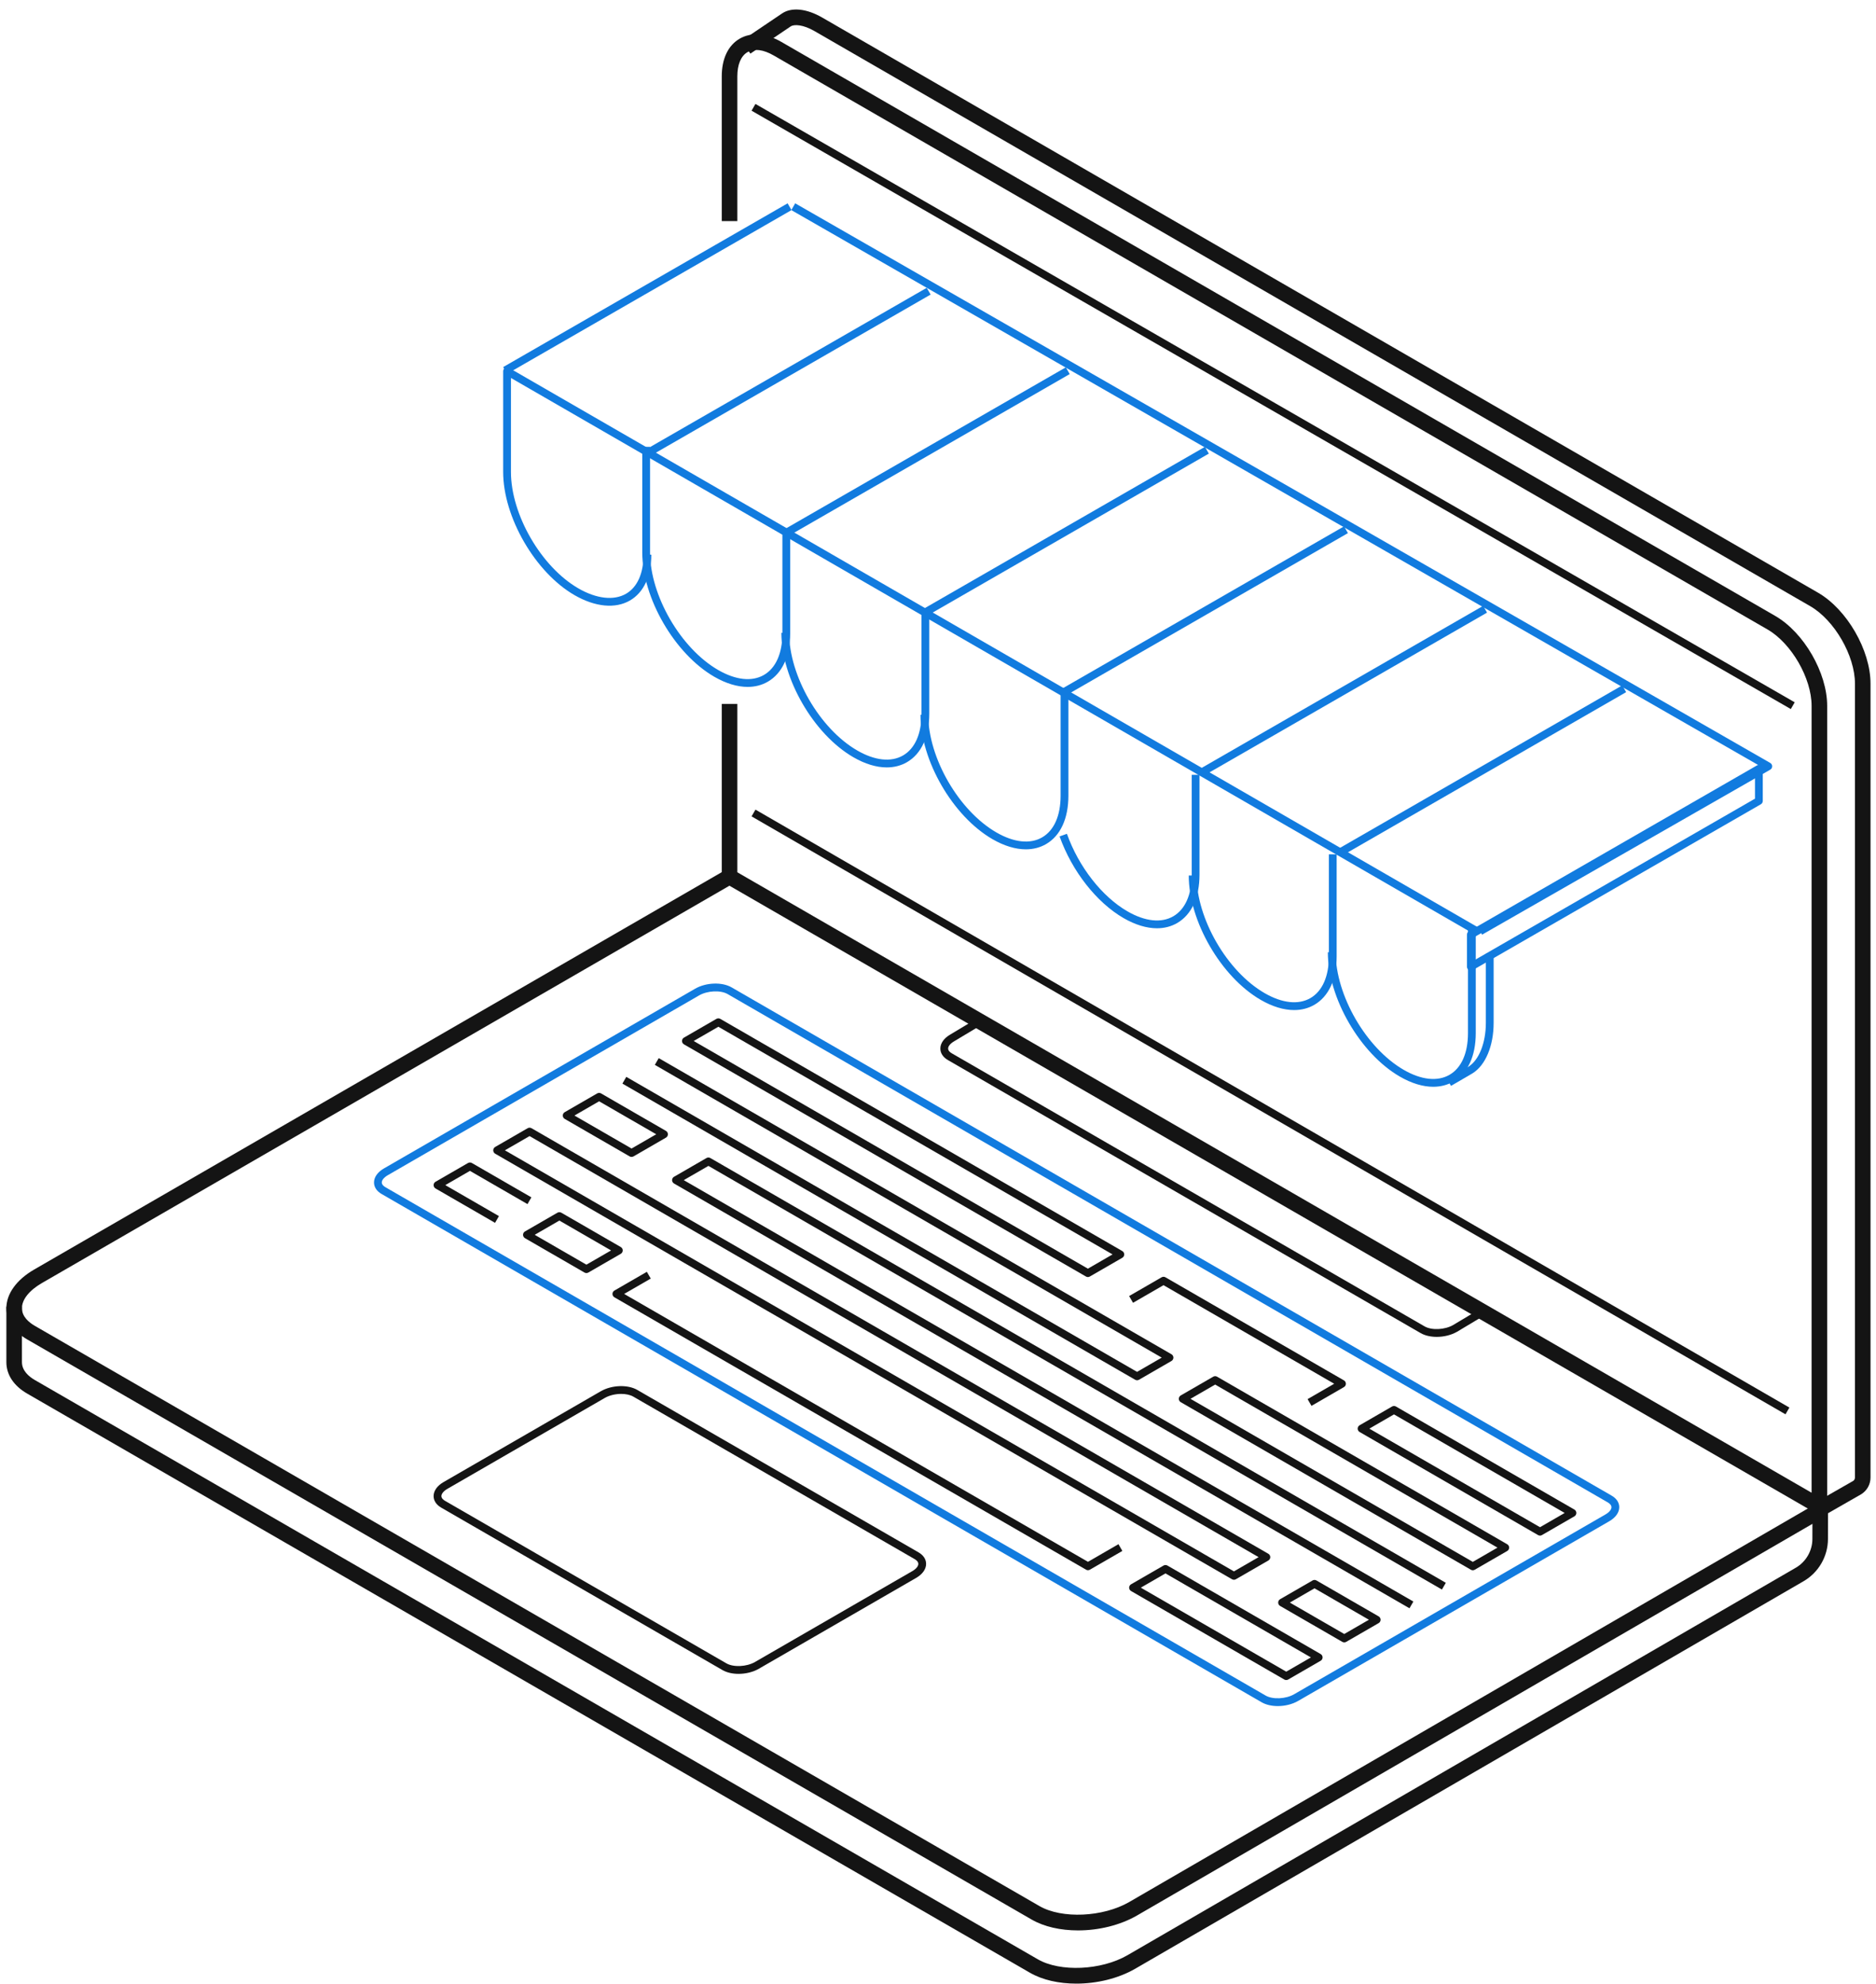 <?xml version="1.0" encoding="UTF-8"?>
<svg xmlns="http://www.w3.org/2000/svg" width="175" height="185" viewBox="0 0 175 185" fill="none">
  <path d="M134.025 124.665C133.467 124.665 132.932 124.548 132.524 124.313L88.426 98.853C87.971 98.59 87.719 98.208 87.719 97.777C87.719 97.287 88.056 96.811 88.644 96.472L91.163 94.963L91.536 95.586L89.012 97.098C88.656 97.304 88.445 97.557 88.445 97.778C88.445 97.983 88.632 98.134 88.789 98.224L132.887 123.684C133.552 124.068 134.775 124.01 135.558 123.559L138.077 122.05L138.45 122.672L135.926 124.184C135.374 124.503 134.684 124.665 134.025 124.665Z" fill="#141414"></path>
  <path d="M170.473 141.14L169.753 139.88L172.881 138.09C172.969 138.035 173.037 137.91 173.037 137.775V63.75C173.037 61.14 171.127 57.832 168.867 56.527L75.969 2.893C74.955 2.307 74.086 2.235 73.751 2.468C72.985 2.981 69.996 5.002 69.996 5.002L69.182 3.799C69.182 3.799 72.175 1.775 72.932 1.268C73.816 0.652 75.228 0.788 76.695 1.635L169.592 55.269C172.293 56.828 174.489 60.633 174.489 63.75V137.775C174.489 138.412 174.167 138.995 173.628 139.335L170.473 141.14Z" fill="#141414"></path>
  <path d="M166.557 131.886L70.109 76.128L70.473 75.499L166.92 131.257L166.557 131.886Z" fill="#141414"></path>
  <path d="M167.054 66.12L70.109 10.322L70.471 9.692L167.417 65.491L167.054 66.12Z" fill="#141414"></path>
  <path d="M169.719 141.183C169.593 141.183 169.467 141.151 169.355 141.086L67.692 82.39C67.466 82.26 67.328 82.02 67.328 81.761V65.641H68.781V81.341L168.992 139.199V65.819C168.992 63.245 167.109 59.984 164.881 58.699L72.165 5.168C71.209 4.616 70.344 4.507 69.731 4.862C69.118 5.216 68.781 6.018 68.781 7.122V20.619H67.328V7.122C67.328 5.477 67.924 4.228 69.005 3.604C70.087 2.98 71.467 3.089 72.891 3.91L165.607 57.44C168.274 58.98 170.445 62.738 170.445 65.819V140.457C170.445 140.716 170.306 140.956 170.082 141.086C169.969 141.151 169.843 141.183 169.719 141.183Z" fill="#141414"></path>
  <path d="M100.402 184.975C98.796 184.975 97.257 184.642 96.082 183.963L2.533 129.953C1.276 129.227 0.588 128.182 0.594 127.007V121.842H2.047V127.01C2.042 127.823 2.703 128.374 3.259 128.695L96.808 182.705C98.898 183.912 102.727 183.739 105.17 182.328L167.519 146.192C168.47 145.64 169.063 144.614 169.066 143.515L169.072 140.72L170.524 140.724L170.519 143.518C170.514 145.133 169.644 146.639 168.247 147.448L105.898 183.586C104.305 184.506 102.306 184.975 100.402 184.975Z" fill="#141414"></path>
  <path d="M100.561 180.013C98.952 180.013 97.411 179.679 96.234 178.999L2.532 124.9C1.282 124.178 0.594 123.144 0.594 121.989C0.594 120.651 1.538 119.338 3.186 118.386L67.796 81.06L68.522 82.318L3.912 119.644C2.726 120.329 2.046 121.183 2.046 121.989C2.046 122.778 2.705 123.324 3.258 123.642L96.96 177.741C99.054 178.951 102.89 178.778 105.338 177.365L169.731 140.038L170.46 141.295L106.065 178.622C104.47 179.543 102.468 180.013 100.561 180.013Z" fill="#141414"></path>
  <path d="M57.948 129.983C57.413 129.983 56.843 130.113 56.409 130.364L41.737 138.835C41.385 139.038 41.176 139.291 41.176 139.512C41.176 139.717 41.362 139.867 41.519 139.958L67.758 155.108C68.424 155.491 69.647 155.434 70.43 154.981L85.102 146.51C85.454 146.308 85.664 146.055 85.664 145.834C85.664 145.629 85.477 145.478 85.32 145.388L59.08 130.238C58.785 130.068 58.377 129.983 57.948 129.983ZM68.899 156.089C68.34 156.089 67.805 155.973 67.395 155.736L41.156 140.587C40.7 140.324 40.449 139.942 40.449 139.512C40.449 139.021 40.786 138.545 41.374 138.206L56.046 129.735C57.059 129.15 58.551 129.095 59.443 129.609L85.683 144.759C86.139 145.022 86.39 145.404 86.39 145.835C86.39 146.325 86.053 146.801 85.466 147.139L70.793 155.61C70.245 155.927 69.556 156.089 68.899 156.089Z" fill="#141414"></path>
  <path d="M118.059 158.111C118.724 158.495 119.947 158.439 120.729 157.986L149.762 141.225C150.113 141.021 150.323 140.769 150.323 140.548C150.323 140.332 150.107 140.175 149.98 140.101L67.879 92.7C67.215 92.317 65.991 92.374 65.208 92.827L36.176 109.588C35.825 109.791 35.615 110.044 35.615 110.264C35.615 110.481 35.83 110.637 35.958 110.711L118.059 158.111ZM119.198 159.093C118.64 159.093 118.104 158.977 117.696 158.741L35.595 111.34C35.139 111.077 34.889 110.695 34.889 110.264C34.889 109.774 35.226 109.299 35.813 108.959L64.845 92.198C65.859 91.612 67.351 91.557 68.243 92.072L150.343 139.472C150.799 139.736 151.049 140.117 151.049 140.548C151.049 141.039 150.712 141.514 150.125 141.854L121.093 158.615C120.544 158.931 119.856 159.093 119.198 159.093Z" fill="#117BDF"></path>
  <path d="M64.71 97.074L101.482 118.305L103.783 116.975L67.011 95.746L64.71 97.074ZM101.482 119.087C101.419 119.087 101.356 119.07 101.301 119.037L63.803 97.388C63.69 97.323 63.621 97.204 63.621 97.074C63.621 96.944 63.69 96.824 63.803 96.759L66.829 95.011C66.941 94.947 67.08 94.947 67.192 95.011L104.69 116.661C104.802 116.726 104.872 116.846 104.872 116.975C104.872 117.105 104.802 117.225 104.69 117.29L101.664 119.037C101.607 119.07 101.545 119.087 101.482 119.087Z" fill="#141414"></path>
  <path d="M53.587 104.025L58.914 107.101L61.215 105.772L55.888 102.697L53.587 104.025ZM58.914 107.883C58.852 107.883 58.79 107.867 58.733 107.835L52.68 104.339C52.568 104.274 52.498 104.155 52.498 104.025C52.498 103.895 52.568 103.776 52.68 103.71L55.706 101.963C55.819 101.898 55.958 101.898 56.069 101.963L62.123 105.457C62.235 105.523 62.304 105.642 62.304 105.772C62.304 105.902 62.235 106.022 62.123 106.086L59.096 107.835C59.04 107.867 58.978 107.883 58.914 107.883Z" fill="#141414"></path>
  <path d="M131.481 149.974L62.876 110.364C62.763 110.299 62.694 110.179 62.694 110.049C62.694 109.92 62.763 109.8 62.876 109.735L65.902 107.988C66.014 107.923 66.153 107.923 66.265 107.988L134.871 147.598L134.508 148.227L66.084 108.721L63.783 110.049L131.844 149.345L131.481 149.974Z" fill="#141414"></path>
  <path d="M47.1 107.269L115.106 146.533L117.406 145.205L49.4 105.941L47.1 107.269ZM115.106 147.315C115.043 147.315 114.98 147.299 114.924 147.266L46.192 107.584C46.08 107.519 46.011 107.399 46.011 107.269C46.011 107.14 46.08 107.02 46.192 106.955L49.219 105.207C49.331 105.143 49.47 105.143 49.582 105.207L118.314 144.89C118.427 144.955 118.496 145.075 118.496 145.205C118.496 145.334 118.427 145.454 118.314 145.519L115.287 147.266C115.231 147.299 115.168 147.315 115.106 147.315Z" fill="#141414"></path>
  <path d="M120.322 149.442L125.396 152.372L127.697 151.043L122.622 148.113L120.322 149.442ZM125.396 153.154C125.334 153.154 125.271 153.138 125.215 153.105L119.414 149.756C119.302 149.692 119.233 149.571 119.233 149.442C119.233 149.312 119.302 149.192 119.414 149.127L122.441 147.38C122.553 147.315 122.691 147.315 122.804 147.38L128.605 150.729C128.717 150.793 128.786 150.913 128.786 151.043C128.786 151.173 128.717 151.293 128.605 151.357L125.578 153.105C125.522 153.138 125.46 153.154 125.396 153.154Z" fill="#141414"></path>
  <path d="M46.18 114.031L40.631 110.828C40.518 110.763 40.449 110.643 40.449 110.513C40.449 110.383 40.518 110.263 40.631 110.199L43.657 108.452C43.769 108.387 43.908 108.387 44.02 108.452L49.569 111.655L49.206 112.284L43.838 109.185L41.539 110.513L46.543 113.403L46.18 114.031Z" fill="#141414"></path>
  <path d="M49.88 115.147L54.702 117.932L57.003 116.604L52.18 113.819L49.88 115.147ZM54.702 118.714C54.64 118.714 54.577 118.698 54.521 118.665L48.972 115.462C48.86 115.396 48.791 115.277 48.791 115.147C48.791 115.017 48.86 114.898 48.972 114.833L51.999 113.086C52.111 113.021 52.249 113.021 52.362 113.086L57.911 116.289C58.023 116.354 58.092 116.474 58.092 116.604C58.092 116.733 58.023 116.853 57.911 116.918L54.884 118.665C54.828 118.698 54.766 118.714 54.702 118.714Z" fill="#141414"></path>
  <path d="M101.49 146.423C101.426 146.423 101.364 146.406 101.308 146.373L57.314 120.975C57.203 120.91 57.133 120.79 57.133 120.66C57.133 120.53 57.203 120.411 57.314 120.346L60.341 118.598L60.704 119.228L58.222 120.66L101.49 145.641L104.334 143.997L104.697 144.626L101.671 146.373C101.615 146.406 101.552 146.423 101.49 146.423Z" fill="#141414"></path>
  <path d="M122.34 131.098L121.976 130.469L124.459 129.036L108.538 119.844L105.693 121.487L105.33 120.858L108.356 119.11C108.468 119.046 108.607 119.046 108.719 119.11L125.366 128.721C125.479 128.786 125.548 128.906 125.548 129.036C125.548 129.166 125.479 129.285 125.366 129.35L122.34 131.098Z" fill="#141414"></path>
  <path d="M127.737 133.222L143.657 142.414L145.958 141.085L130.037 131.893L127.737 133.222ZM143.657 143.196C143.595 143.196 143.532 143.18 143.476 143.147L126.829 133.535C126.717 133.471 126.648 133.351 126.648 133.222C126.648 133.092 126.717 132.972 126.829 132.907L129.856 131.159C129.968 131.095 130.107 131.095 130.219 131.159L146.866 140.77C146.978 140.835 147.047 140.955 147.047 141.085C147.047 141.214 146.978 141.334 146.866 141.399L143.839 143.147C143.783 143.18 143.721 143.196 143.657 143.196Z" fill="#141414"></path>
  <path d="M106.419 148.051L119.985 155.884L122.286 154.556L108.719 146.722L106.419 148.051ZM119.985 156.666C119.923 156.666 119.86 156.649 119.804 156.617L105.511 148.365C105.399 148.301 105.33 148.181 105.33 148.051C105.33 147.921 105.399 147.802 105.511 147.736L108.538 145.989C108.65 145.925 108.788 145.925 108.901 145.989L123.193 154.241C123.306 154.306 123.375 154.426 123.375 154.556C123.375 154.685 123.306 154.805 123.193 154.869L120.167 156.617C120.111 156.649 120.048 156.666 119.985 156.666Z" fill="#141414"></path>
  <path d="M111.053 130.441L137.389 145.647L139.69 144.318L113.354 129.112L111.053 130.441ZM137.389 146.429C137.327 146.429 137.264 146.412 137.208 146.379L110.146 130.756C110.033 130.691 109.964 130.571 109.964 130.441C109.964 130.311 110.033 130.192 110.146 130.126L113.172 128.379C113.285 128.314 113.423 128.314 113.535 128.379L140.598 144.003C140.71 144.069 140.779 144.189 140.779 144.318C140.779 144.448 140.71 144.568 140.598 144.632L137.571 146.379C137.515 146.412 137.452 146.429 137.389 146.429Z" fill="#141414"></path>
  <path d="M106.069 128.71C106.007 128.71 105.944 128.693 105.888 128.661L58.06 101.047L58.423 100.418L106.069 127.928L108.37 126.599L61.086 99.3L61.449 98.671L109.277 126.285C109.39 126.35 109.459 126.47 109.459 126.599C109.459 126.729 109.39 126.849 109.277 126.914L106.251 128.661C106.195 128.693 106.132 128.71 106.069 128.71Z" fill="#141414"></path>
  <path d="M135.352 101.258L134.989 100.629C134.99 100.629 136.728 99.629 136.981 99.47C137.968 98.855 138.606 97.249 138.606 95.378V88.939H139.332V95.378C139.332 97.526 138.578 99.33 137.366 100.087C137.11 100.247 135.352 101.258 135.352 101.258Z" fill="#117BDF"></path>
  <path d="M60.276 42.737L59.913 42.108L86.449 26.839L86.812 27.468L60.276 42.737Z" fill="#117BDF"></path>
  <path d="M47.3 34.86L46.937 34.23L73.473 18.961L73.835 19.591L47.3 34.86Z" fill="#117BDF"></path>
  <path d="M73.252 50.153L72.89 49.523L99.425 34.254L99.787 34.883L73.252 50.153Z" fill="#117BDF"></path>
  <path d="M86.228 57.568L85.866 56.939L112.401 41.669L112.764 42.299L86.228 57.568Z" fill="#117BDF"></path>
  <path d="M99.204 64.983L98.842 64.352L125.377 49.084L125.74 49.713L99.204 64.983Z" fill="#117BDF"></path>
  <path d="M137.728 87.23L47.663 35.246V44.006C47.663 47.992 50.485 52.864 53.953 54.867C55.642 55.842 57.262 56.025 58.397 55.37C59.45 54.762 60.031 53.468 60.031 51.726H60.757C60.757 53.739 60.047 55.256 58.76 55.999C57.395 56.788 55.511 56.604 53.59 55.496C49.922 53.378 46.937 48.223 46.937 44.006V34.617C46.937 34.487 47.006 34.367 47.118 34.303C47.23 34.238 47.368 34.238 47.481 34.303L138.091 86.602L137.728 87.23Z" fill="#117BDF"></path>
  <path d="M69.742 64.055C68.781 64.055 67.722 63.737 66.631 63.108C62.926 60.968 59.913 55.765 59.913 51.507V41.669H60.64V51.507C60.64 55.534 63.49 60.456 66.994 62.479C68.628 63.421 70.144 63.587 71.262 62.94C72.372 62.299 72.984 60.919 72.984 59.054V49.657H73.711V59.054C73.711 61.189 72.97 62.792 71.625 63.569C71.063 63.894 70.427 64.055 69.742 64.055Z" fill="#117BDF"></path>
  <path d="M82.718 71.562C81.757 71.562 80.698 71.244 79.607 70.614C75.902 68.476 72.89 63.273 72.89 59.015H73.616C73.616 63.041 76.466 67.963 79.97 69.985C81.604 70.929 83.12 71.093 84.238 70.448C85.349 69.807 85.961 68.426 85.961 66.561V56.962H86.687V66.561C86.687 68.697 85.946 70.3 84.601 71.077C84.039 71.401 83.403 71.562 82.718 71.562Z" fill="#117BDF"></path>
  <path d="M95.694 79.201C94.733 79.201 93.674 78.884 92.583 78.254C88.879 76.115 85.866 70.912 85.866 66.653H86.592C86.592 70.681 89.442 75.602 92.946 77.625C94.58 78.569 96.096 78.733 97.214 78.086C98.325 77.445 98.937 76.065 98.937 74.201V64.377H99.663V74.201C99.663 76.335 98.922 77.939 97.577 78.715C97.015 79.04 96.379 79.201 95.694 79.201Z" fill="#117BDF"></path>
  <path d="M112.18 72.397L111.818 71.767L138.353 56.498L138.715 57.128L112.18 72.397Z" fill="#117BDF"></path>
  <path d="M125.156 79.813L124.794 79.183L151.33 63.913L151.692 64.543L125.156 79.813Z" fill="#117BDF"></path>
  <path d="M138.253 87.159L137.891 86.529L164.222 71.459L73.816 19.591L74.178 18.961L165.133 71.144C165.246 71.209 165.315 71.329 165.315 71.46C165.315 71.59 165.245 71.71 165.132 71.774L138.253 87.159Z" fill="#117BDF"></path>
  <path d="M107.925 86.562C106.964 86.562 105.905 86.244 104.814 85.615C102.286 84.155 99.998 81.237 98.842 77.996L99.526 77.752C100.626 80.837 102.791 83.608 105.177 84.986C106.811 85.928 108.327 86.094 109.445 85.447C110.556 84.806 111.168 83.426 111.168 81.561V72.255H111.894V81.561C111.894 83.696 111.153 85.299 109.808 86.076C109.246 86.401 108.61 86.562 107.925 86.562Z" fill="#117BDF"></path>
  <path d="M120.72 94.189C119.758 94.189 118.699 93.871 117.608 93.241C113.904 91.103 110.891 85.899 110.891 81.641H111.617C111.617 85.668 114.467 90.589 117.971 92.612C119.606 93.555 121.122 93.72 122.239 93.074C123.35 92.433 123.962 91.053 123.962 89.188V79.67H124.688V89.188C124.688 91.323 123.947 92.926 122.603 93.703C122.04 94.028 121.404 94.189 120.72 94.189Z" fill="#117BDF"></path>
  <path d="M133.696 101.343C132.734 101.343 131.675 101.025 130.584 100.394C126.88 98.256 123.867 93.053 123.867 88.795H124.593C124.593 92.821 127.443 97.743 130.947 99.766C132.581 100.71 134.098 100.873 135.215 100.227C136.326 99.586 136.938 98.206 136.938 96.341V86.622H137.664V96.341C137.664 98.477 136.923 100.08 135.579 100.856C135.017 101.181 134.38 101.343 133.696 101.343Z" fill="#117BDF"></path>
  <path d="M137.569 87.364V89.521L163.711 74.477V72.32L137.569 87.364ZM137.206 90.511C137.143 90.511 137.08 90.495 137.024 90.462C136.912 90.398 136.843 90.278 136.843 90.148V87.154C136.843 87.024 136.912 86.904 137.025 86.839L163.893 71.377C164.005 71.312 164.143 71.312 164.256 71.378C164.368 71.443 164.438 71.562 164.438 71.692V74.686C164.438 74.816 164.368 74.937 164.255 75.001L137.387 90.463C137.331 90.495 137.269 90.511 137.206 90.511Z" fill="#117BDF"></path>
</svg>
